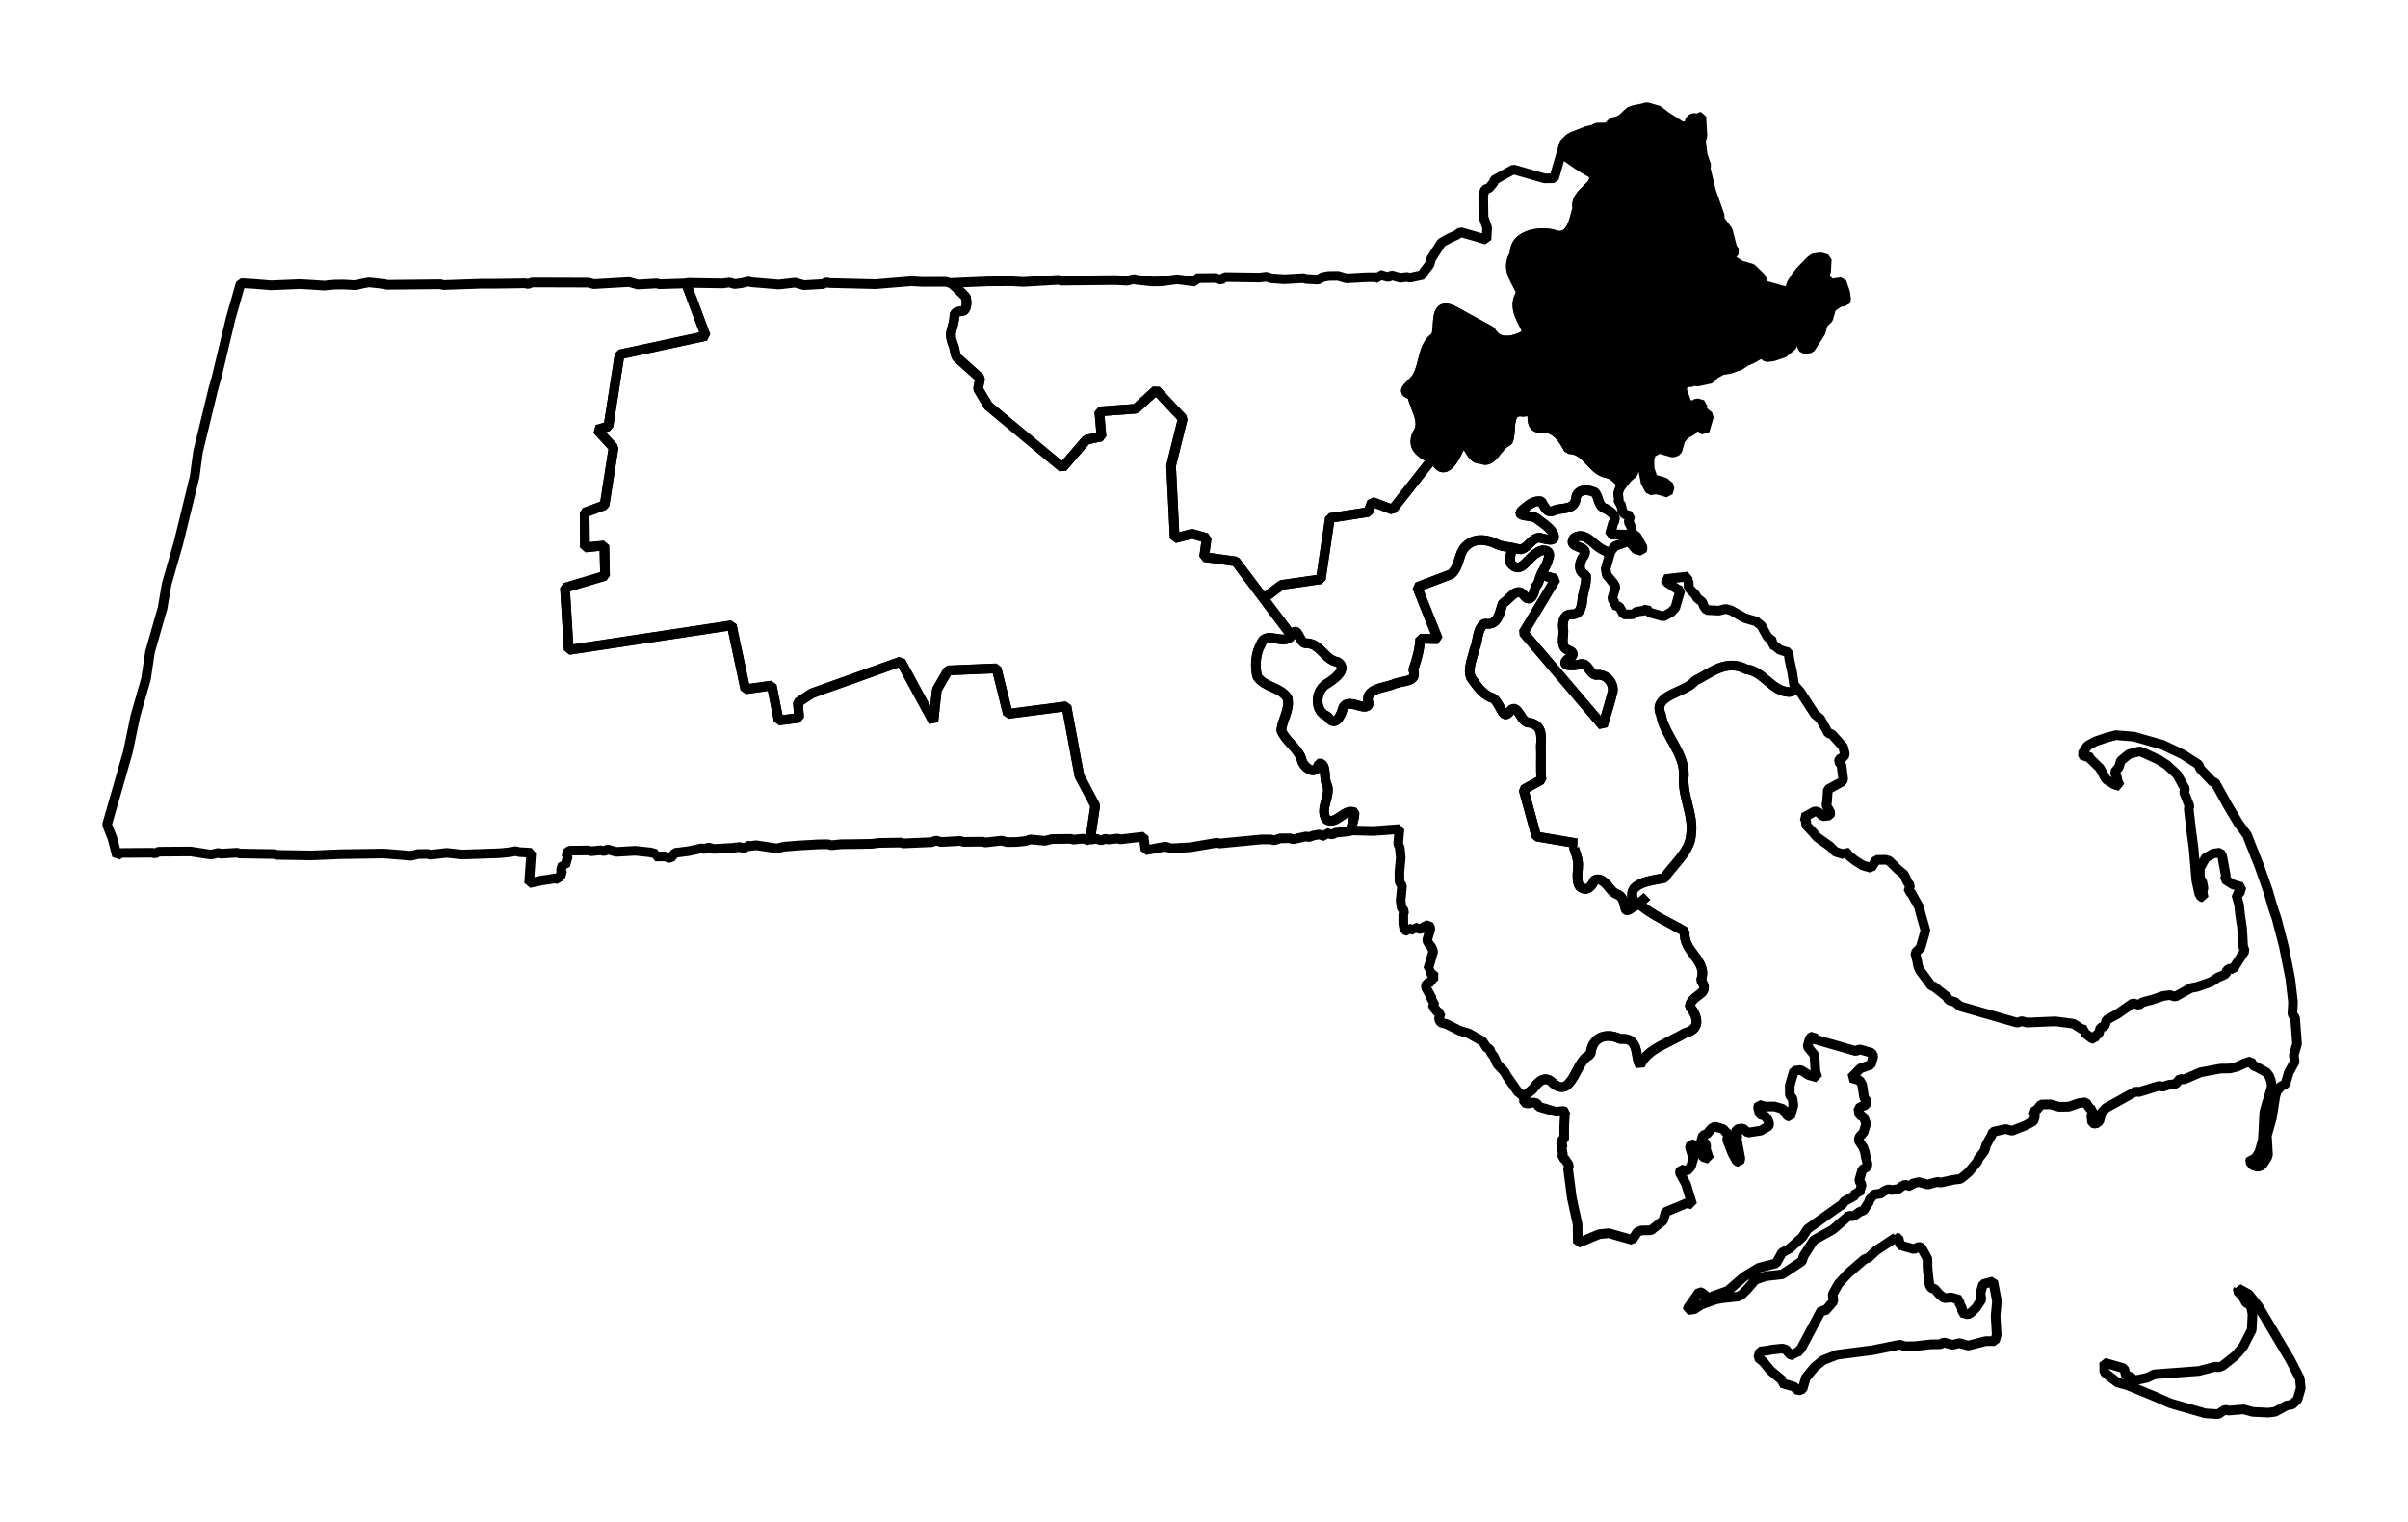 <?xml version="1.0" encoding="UTF-8" standalone="no"?>
<!-- Created with Inkscape (http://www.inkscape.org/) -->

<svg
   xmlns:dc="http://purl.org/dc/elements/1.1/"
   xmlns:cc="http://creativecommons.org/ns#"
   xmlns:rdf="http://www.w3.org/1999/02/22-rdf-syntax-ns#"
   xmlns:svg="http://www.w3.org/2000/svg"
   xmlns="http://www.w3.org/2000/svg"
   xmlns:sodipodi="http://sodipodi.sourceforge.net/DTD/sodipodi-0.dtd"
   xmlns:inkscape="http://www.inkscape.org/namespaces/inkscape"
   width="23.516mm"
   height="14.858mm"
   viewBox="0 0 83.325 52.646"
   id="svg3885"
   version="1.1"
   inkscape:version="0.91 r"
   sodipodi:docname="6.svg">
  <defs
     id="defs3887" />
  <sodipodi:namedview
     id="base"
     pagecolor="#ffffff"
     bordercolor="#666666"
     borderopacity="1.0"
     inkscape:pageopacity="0.0"
     inkscape:pageshadow="2"
     inkscape:zoom="29.957852"
     inkscape:cx="31.019927"
     inkscape:cy="30.488085"
     inkscape:document-units="px"
     inkscape:current-layer="layer1"
     showgrid="false"
     inkscape:window-width="2560"
     inkscape:window-height="1388"
     inkscape:window-x="0"
     inkscape:window-y="0"
     inkscape:window-maximized="1"
     fit-margin-top="1"
     fit-margin-left="1"
     fit-margin-right="1"
     fit-margin-bottom="1" />
  <g
     inkscape:label="Layer 1"
     inkscape:groupmode="layer"
     id="layer1"
     transform="translate(-178.354,-351.224)">
    <path
       inkscape:connector-curvature="0"
       d="m 216.076,380.288 0.177,-1.185 -0.548,-1.035 -0.448,-2.404 -2.026,0.264 -0.393,-1.576 -1.679,0.071 -0.387,0.669 -0.121,1.103 -1.127,-2.079 -3.079,1.1 -0.481,0.317 0.042,0.532 -0.708,0.089 -0.239,-1.206 -0.914,0.128 -0.47,-2.215 -5.641,0.853 -0.131,-2.151 1.387,-0.415 -0.025,-1.047 -0.67,0.068 -0.012,-1.206 0.691,-0.257 0.311,-1.991 -0.57,-0.619 0.391,-0.116 0.388,-2.489 2.98,-0.641 -0.681,-1.821 -0.919,0.029 -0.09,-0.028 -0.661,0.038 -0.301,-0.086 -1.223,0.072 -0.18,-0.051 -1.949,-0.006 -0.146,0.056 -0.09,-0.028 -0.425,0.008 -0.652,0.008 -0.455,5e-5 -1.314,0.046 -0.09,-0.028 -1.859,0.02 -0.09,-0.028 -0.536,-0.057 -0.206,0.038 -0.245,0.06 -0.416,-0.023 -0.326,0.004 -0.335,0.034 -0.446,-0.03 -0.416,-0.023 -0.987,0.042 -0.635,-0.052 -0.416,-0.023 -0.198,0.691 -0.146,0.511 -0.487,2.039 -0.112,0.391 -0.538,2.219 -0.113,0.845 -0.573,2.339 -0.028,0.09 -0.146,0.511 -0.224,0.781 -0.143,0.837 -0.028,0.09 -0.034,0.12 -0.37,1.292 -0.139,0.936 -0.37,1.292 -0.254,1.228 -0.172,0.601 -0.258,0.901 -0.061,0.21 -0.233,0.811 0.188,0.477 0.154,0.597 0.125,-0.094 1.107,-0.008 0.09,0.028 0.116,-0.064 1.107,-0.008 0.717,0.109 0.245,-0.06 0.09,0.028 0.562,-0.034 0.09,0.028 1.198,0.019 0.09,0.028 1.198,0.019 0.987,-0.042 1.502,-0.024 0.953,0.078 0.245,-0.06 0.326,-0.004 0.09,0.028 0.571,-0.064 0.536,0.057 1.314,-0.046 0.335,-0.034 0.206,-0.038 0.12,0.034 0.416,0.023 -0.074,1.052 0.451,-0.098 0.236,-0.03 0.206,-0.038 0.12,0.034 0.034,-0.12 0.116,-0.064 -0.065,-0.116 0.034,-0.12 0.028,-0.09 0.09,0.028 0.061,-0.21 0.028,-0.09 -0.065,-0.116 0.125,-0.094 0.652,-0.008 0.09,0.028 0.335,-0.034 0.12,0.034 0.116,-0.064 0.301,0.086 0.661,-0.038 0.536,0.057 0.18,0.051 -0.028,0.09 0.326,-0.004 0.12,0.034 0.09,0.028 0.151,-0.184 0.236,-0.03 0.236,-0.03 0.451,-0.098 0.09,0.028 0.146,-0.056 0.18,0.051 0.661,-0.038 0.236,-0.03 0.09,0.028 0.12,0.034 0.034,-0.12 0.09,0.028 0.236,-0.03 0.717,0.109 0.245,-0.06 0.532,-0.042 0.661,-0.038 0.326,-0.004 0.12,0.034 0.335,-0.034 0.326,-0.004 0.326,-0.004 0.425,-0.008 0.236,-0.03 0.751,-0.012 0.09,0.028 0.987,-0.042 0.146,-0.056 0.18,0.051 0.661,-0.038 0.12,0.034 0.652,-0.008 0.09,0.028 0.571,-0.064 0.181,0.051 0.326,-0.004 0.335,-0.034 0.146,-0.056 0.506,0.049 0.245,-0.06 0.652,-0.008 0.09,0.028 0.335,-0.034 0.21,0.061 0.029,0.013 z"
       id="MA-01"
       style="font-style:normal;font-weight:400;font-size:34.375px;font-family:'MS Shell Dlg 2';opacity:1;fill:none;fill-opacity:1;fill-rule:evenodd;stroke:#000000;stroke-width:0.333;stroke-linecap:square;stroke-linejoin:bevel;stroke-miterlimit:4;stroke-dasharray:none;stroke-opacity:1" />
    <path
       inkscape:connector-curvature="0"
       d="m 225.074,379.975 c 0.07,-0.207 0.149,-0.428 0.151,-0.639 -0.352,-0.155 -0.633,0.465 -0.979,0.239 -0.226,-0.376 0.14,-0.77 0.04,-1.159 -0.148,-0.207 0.003,-0.813 -0.3,-0.769 -0.038,0.241 -0.183,0.265 -0.318,0.201 -0.135,-0.063 -0.26,-0.216 -0.283,-0.374 -0.145,-0.39 -0.543,-0.601 -0.695,-0.979 0.042,-0.378 0.305,-0.717 0.22,-1.107 -0.222,-0.384 -0.797,-0.375 -1.051,-0.756 -0.083,-0.343 -0.062,-0.782 0.121,-1.103 0.1,-0.282 0.306,-0.245 0.515,-0.21 0.209,0.036 0.422,0.083 0.55,-0.102 l -0.965,-1.284 0,0 -0.965,-1.284 -1.094,-0.151 0.091,-0.657 -0.511,-0.146 -0.597,0.154 -0.126,-2.507 0.405,-1.639 -0.922,-0.98 -0.705,0.643 -1.262,0.093 0.076,0.867 -0.52,0.111 -0.829,0.965 -2.573,-2.136 -0.351,-0.588 0.074,-0.369 -0.802,-0.718 c -0.074,-0.106 -0.06,-0.247 -0.115,-0.391 -0.06,-0.156 -0.126,-0.343 -0.081,-0.511 0.047,-0.163 0.092,-0.32 0.108,-0.489 -0.027,-0.218 0.185,-0.189 0.326,-0.231 0.119,-0.098 0.104,-0.327 0.068,-0.468 -0.149,-0.139 -0.276,-0.287 -0.433,-0.417 -0.02,-0.008 -0.034,-0.032 -0.051,-0.047 l -0.029,-0.013 -0.18,-0.051 -0.455,5e-5 -0.326,0.004 -0.416,-0.023 -1.232,0.102 -1.614,-0.04 -0.09,-0.028 -0.116,0.064 -0.661,0.038 -0.3,-0.086 -0.571,0.064 -0.953,-0.079 -0.09,-0.028 -0.245,0.06 -0.236,0.03 -0.18,-0.051 -0.236,0.03 -1.198,-0.019 -0.068,0.013 0.681,1.821 -2.98,0.641 -0.389,2.489 -0.391,0.115 0.57,0.619 -0.311,1.991 -0.691,0.257 0.012,1.206 0.67,-0.068 0.025,1.047 -1.387,0.415 0.131,2.151 5.641,-0.853 0.47,2.215 0.914,-0.128 0.239,1.206 0.708,-0.089 -0.042,-0.532 0.481,-0.317 3.079,-1.1 1.127,2.079 0.121,-1.103 0.387,-0.669 1.678,-0.071 0.393,1.576 2.026,-0.264 0.448,2.404 0.548,1.035 -0.177,1.185 0.206,-0.038 0.09,0.028 0.09,0.028 0.146,-0.056 0.09,0.028 0.335,-0.034 0.09,0.028 0.807,-0.094 0.059,0.472 0.687,-0.128 0.21,0.061 0.661,-0.038 0.923,-0.158 0.09,0.028 0.335,-0.034 1.103,-0.106 0.326,-0.003 0.12,0.034 0.215,-0.069 0.326,-0.004 0.12,0.034 0.451,-0.098 0.09,0.028 0.146,-0.056 0.206,-0.038 0.21,0.061 0.034,-0.12 0.09,0.028 0.12,0.034 0.116,-0.064 0.502,-0.051 z"
       id="MA-02"
       style="font-style:normal;font-weight:400;font-size:34.375px;font-family:'MS Shell Dlg 2';opacity:1;fill:none;fill-opacity:1;fill-rule:evenodd;stroke:#000000;stroke-width:0.333;stroke-linecap:square;stroke-linejoin:bevel;stroke-miterlimit:4;stroke-dasharray:none;stroke-opacity:1" />
    <path
       inkscape:connector-curvature="0"
       d="m 211.291,361.036 c 0.018,0.009 0.033,0.034 0.051,0.047 0.157,0.13 0.284,0.278 0.433,0.417 0.031,0.14 0.05,0.37 -0.069,0.468 -0.142,0.043 -0.353,0.013 -0.326,0.232 -0.019,0.169 -0.065,0.325 -0.108,0.489 -0.048,0.167 0.021,0.355 0.081,0.511 0.056,0.144 0.041,0.285 0.115,0.391 l 0.802,0.718 -0.074,0.369 0.351,0.588 2.573,2.136 0.829,-0.965 0.52,-0.111 -0.076,-0.867 1.262,-0.093 0.705,-0.643 0.922,0.98 -0.405,1.639 0.126,2.507 0.597,-0.154 0.511,0.146 -0.091,0.657 1.094,0.151 0.965,1.284 0.623,-0.472 1.357,-0.196 0.315,-2.12 1.327,-0.205 0.133,-0.352 0.704,0.267 1.38,-1.75 c -0.15,-0.072 -0.304,-0.145 -0.416,-0.249 -0.151,-0.141 -0.229,-0.303 -0.124,-0.588 0.174,-0.248 0.137,-0.477 0.069,-0.695 -0.07,-0.219 -0.192,-0.455 -0.227,-0.683 -0.275,-0.075 -0.248,-0.154 -0.15,-0.271 0.098,-0.116 0.278,-0.252 0.339,-0.39 0.235,-0.446 0.17,-1.041 0.615,-1.352 0.094,-0.146 0.059,-0.478 0.108,-0.717 0.048,-0.239 0.18,-0.378 0.567,-0.163 l 1.236,0.679 c 0.14,0.251 0.349,0.342 0.588,0.331 0.239,-0.011 0.503,-0.111 0.691,-0.257 -0.069,-0.224 -0.216,-0.445 -0.296,-0.67 -0.079,-0.225 -0.093,-0.472 0.078,-0.725 -0.08,-0.216 -0.225,-0.422 -0.304,-0.64 -0.08,-0.218 -0.09,-0.446 0.069,-0.695 0.004,-0.358 0.205,-0.541 0.477,-0.643 0.272,-0.102 0.613,-0.108 0.889,-0.038 0.278,0.115 0.464,-0.014 0.584,-0.223 0.12,-0.208 0.161,-0.494 0.228,-0.682 -0.069,-0.28 0.137,-0.482 0.318,-0.656 0.181,-0.175 0.352,-0.321 0.193,-0.562 -0.374,-0.188 -0.723,-0.449 -1.068,-0.696 l -0.044,0.15 -0.207,0.721 -0.326,0.004 -0.18,-0.051 -0.301,-0.086 -0.3,-0.086 -0.301,-0.086 -0.271,0.15 -0.116,0.064 -0.271,0.15 -0.028,0.09 -0.151,0.184 -0.146,0.056 -0.028,0.09 -0.034,0.12 0.012,0.751 0.124,0.361 -0.022,0.416 -0.21,-0.061 -0.09,-0.028 -0.09,-0.028 -0.12,-0.034 -0.18,-0.051 -0.21,-0.061 -0.125,0.094 -0.262,0.12 -0.271,0.15 -0.176,0.274 -0.176,0.275 -0.061,0.21 -0.206,0.266 -0.028,0.09 -0.451,0.098 -0.09,-0.028 -0.236,0.03 -0.301,-0.086 -0.116,0.064 -0.3,-0.086 -0.034,0.12 -0.12,-0.034 -0.326,0.004 -0.661,0.038 -0.3,-0.086 -0.326,0.004 -0.206,0.038 -0.155,0.086 -0.416,-0.023 -0.09,-0.028 -0.661,0.038 -0.446,-0.031 -0.09,-0.028 -0.09,-0.028 -0.236,0.03 -1.198,-0.018 -0.125,0.094 -0.09,-0.028 -0.12,-0.034 -0.326,0.004 -0.326,0.003 -0.034,0.12 -0.627,-0.082 -0.541,0.072 -0.326,0.004 -0.536,-0.057 -0.09,-0.028 -0.245,0.06 -0.416,-0.023 -0.326,0.004 -1.532,0.016 -0.09,-0.028 -0.562,0.034 -0.661,0.038 -0.416,-0.023 -0.781,0.004 -1.283,0.054 z"
       id="MA-03"
       style="font-style:normal;font-weight:400;font-size:34.375px;font-family:'MS Shell Dlg 2';opacity:1;fill:none;fill-opacity:1;fill-rule:evenodd;stroke:#000000;stroke-width:0.333;stroke-linecap:square;stroke-linejoin:bevel;stroke-miterlimit:4;stroke-dasharray:none;stroke-opacity:1" />
    <path
       inkscape:connector-curvature="0"
       d="m 231.083,389.175 c 0.11,-0.123 0.253,-0.193 0.352,-0.322 0.103,-0.135 0.19,-0.23 0.305,-0.27 0.115,-0.04 0.23,-0.016 0.382,0.142 0.16,0.121 0.293,0.138 0.399,0.082 0.106,-0.056 0.209,-0.196 0.292,-0.339 0.166,-0.285 0.303,-0.659 0.572,-0.746 0.028,-0.313 0.152,-0.495 0.331,-0.588 0.182,-0.092 0.432,-0.096 0.704,0.039 0.336,-0.041 0.467,0.119 0.528,0.314 0.06,0.195 0.06,0.445 0.154,0.597 0.136,-0.303 0.387,-0.493 0.675,-0.652 0.288,-0.159 0.613,-0.305 0.88,-0.463 0.281,-0.078 0.388,-0.202 0.399,-0.373 0.011,-0.171 -0.086,-0.362 -0.231,-0.554 0.017,-0.192 0.208,-0.313 0.348,-0.42 0.14,-0.107 0.226,-0.22 0.038,-0.477 0.133,-0.337 -0.026,-0.589 -0.214,-0.842 -0.187,-0.252 -0.387,-0.502 -0.343,-0.846 -0.523,-0.316 -1.146,-0.561 -1.604,-0.98 -0.041,0.028 -0.08,0.072 -0.125,0.094 -0.093,0.025 -0.273,0.228 -0.322,0.103 -0.052,-0.174 -0.066,-0.401 -0.248,-0.494 -0.181,-0.053 -0.28,-0.202 -0.39,-0.339 -0.116,-0.123 -0.275,-0.266 -0.442,-0.159 -0.072,0.155 -0.198,0.36 -0.404,0.274 -0.205,-0.072 -0.171,-0.337 -0.18,-0.507 0.024,-0.197 0.043,-0.404 -0.025,-0.592 -0.014,-0.129 -0.211,-0.441 -6e-5,-0.455 l -1.395,-0.238 -0.445,-1.623 0.618,-0.343 c -0.036,-0.387 -0.001,-0.787 -0.02,-1.176 0.016,-0.169 0.022,-0.349 -0.021,-0.494 -0.043,-0.144 -0.157,-0.261 -0.369,-0.301 -0.155,0.008 -0.246,-0.146 -0.339,-0.292 -0.093,-0.146 -0.195,-0.274 -0.322,-0.125 -0.153,0.217 -0.225,0.137 -0.318,-0.027 -0.093,-0.163 -0.198,-0.411 -0.364,-0.43 -0.313,-0.139 -0.491,-0.42 -0.682,-0.683 -0.129,-0.306 0.052,-0.667 0.117,-0.974 0.134,-0.295 0.078,-0.712 0.357,-0.905 0.232,0.058 0.366,-0.051 0.447,-0.197 0.08,-0.146 0.125,-0.345 0.176,-0.502 0.121,-0.057 0.223,-0.195 0.344,-0.292 0.12,-0.096 0.252,-0.155 0.386,0.014 0.122,0.16 0.212,0.138 0.279,0.047 0.067,-0.09 0.104,-0.248 0.133,-0.352 0.12,-0.113 0.118,-0.27 0.18,-0.403 l 0,0 c 0.085,-0.181 0.208,-0.333 0.254,-0.545 0.072,-0.168 0.015,-0.254 -0.081,-0.283 -0.097,-0.031 -0.212,-0.011 -0.313,0.073 -0.143,0.072 -0.292,0.267 -0.438,0.394 -0.146,0.128 -0.289,0.186 -0.476,-0.038 -0.044,-0.173 0.026,-0.356 0.056,-0.537 -0.172,-0.03 -0.365,-0.045 -0.519,-0.117 -0.309,-0.162 -0.72,-0.226 -1.009,0.003 -0.354,0.25 -0.259,0.77 -0.589,1.034 l -1.168,0.445 0.719,1.799 -0.614,-0.014 c -0.017,0.367 -0.114,0.726 -0.241,1.069 0.08,0.234 -0.012,0.324 -0.173,0.373 -0.16,0.049 -0.391,0.073 -0.528,0.141 -0.165,0.066 -0.415,0.098 -0.605,0.184 -0.191,0.086 -0.325,0.227 -0.237,0.485 -0.038,0.169 -0.238,0.091 -0.434,0.038 -0.196,-0.053 -0.406,-0.084 -0.468,0.158 -0.037,0.135 -0.106,0.288 -0.202,0.365 -0.096,0.077 -0.202,0.057 -0.322,-0.125 -0.236,-0.09 -0.333,-0.3 -0.339,-0.52 -0.005,-0.22 0.087,-0.439 0.263,-0.575 0.115,-0.069 0.33,-0.209 0.46,-0.356 0.129,-0.147 0.166,-0.315 -0.038,-0.434 -0.464,-0.07 -0.589,-0.675 -1.115,-0.645 -0.117,-0.028 -0.174,-0.183 -0.24,-0.296 -0.066,-0.114 -0.12,-0.177 -0.236,0.03 l 0,0 c -0.127,0.185 -0.34,0.137 -0.55,0.102 -0.209,-0.036 -0.416,-0.071 -0.515,0.21 -0.183,0.321 -0.204,0.76 -0.121,1.103 0.254,0.382 0.829,0.372 1.051,0.756 0.085,0.391 -0.178,0.729 -0.219,1.107 0.151,0.378 0.55,0.59 0.695,0.979 0.022,0.158 0.148,0.31 0.283,0.374 0.135,0.063 0.278,0.04 0.318,-0.201 0.302,-0.044 0.152,0.561 0.3,0.769 0.1,0.388 -0.266,0.783 -0.04,1.159 0.345,0.225 0.626,-0.395 0.979,-0.239 -0.002,0.212 -0.083,0.432 -0.151,0.639 l 0.069,-0.013 0.743,0.018 0.897,-0.068 -0.047,0.507 0.056,0.146 0.034,0.335 -0.047,0.507 0.004,0.326 0.086,0.155 -0.047,0.507 0.03,0.236 0.094,0.125 -0.034,0.12 0.004,0.326 0.039,0.206 0.12,0.034 0.028,-0.09 0.09,0.028 0.09,0.028 0.028,-0.09 0.21,0.061 0.125,-0.094 0.146,-0.056 0.064,0.116 -0.034,0.12 -0.086,0.301 0.064,0.116 0.094,0.125 0.056,0.146 -0.028,0.09 -0.061,0.21 -0.086,0.3 0.09,0.028 -0.028,0.09 0.184,0.15 -0.125,0.094 -0.028,0.09 -0.146,0.056 -0.034,0.12 0.214,0.387 -0.028,0.09 0.12,0.034 -0.028,0.09 -0.034,0.12 0.09,0.028 0.065,0.116 0.12,0.034 -0.028,0.09 -0.034,0.12 0.065,0.116 0.21,0.061 0.455,0.228 0.21,0.061 0.09,0.028 0.476,0.267 0.159,0.241 0.09,0.028 0.056,0.146 0.094,0.124 0.12,0.262 0.249,0.266 0.086,0.155 0.369,0.528 0.184,0.15 0.021,0.038 z"
       id="MA-04"
       style="font-style:normal;font-weight:400;font-size:34.375px;font-family:'MS Shell Dlg 2';opacity:1;fill:none;fill-opacity:1;fill-rule:evenodd;stroke:#000000;stroke-width:0.333;stroke-linecap:square;stroke-linejoin:bevel;stroke-miterlimit:4;stroke-dasharray:none;stroke-opacity:1" />
    <path
       inkscape:connector-curvature="0"
       d="m 234.494,367.982 c -0.175,-0.16 -0.321,-0.356 -0.57,-0.391 -0.26,-0.067 -0.431,-0.275 -0.613,-0.468 -0.182,-0.193 -0.373,-0.36 -0.678,-0.357 -0.092,-0.171 -0.21,-0.385 -0.369,-0.528 -0.159,-0.143 -0.339,-0.232 -0.592,-0.202 -0.262,0.006 -0.282,-0.178 -0.292,-0.344 -0.01,-0.166 -0.042,-0.306 -0.296,-0.215 -0.316,-0.062 -0.41,0.103 -0.451,0.326 -0.041,0.223 -0.014,0.516 -0.099,0.687 -0.178,0.065 -0.31,0.262 -0.447,0.425 -0.137,0.163 -0.278,0.297 -0.477,0.188 -0.393,0.05 -0.419,-0.64 -0.704,-0.494 -0.073,0.149 -0.188,0.433 -0.34,0.618 -0.152,0.185 -0.336,0.279 -0.515,-0.018 -0.049,-0.024 -0.081,-0.078 -0.133,-0.103 l -1.38,1.75 -0.704,-0.267 -0.133,0.352 -1.327,0.205 -0.315,2.12 -1.357,0.196 -0.623,0.472 0.965,1.284 c 0.116,-0.207 0.17,-0.143 0.236,-0.03 0.066,0.114 0.124,0.268 0.24,0.296 0.526,-0.03 0.652,0.575 1.115,0.645 0.204,0.118 0.167,0.287 0.038,0.434 -0.129,0.147 -0.344,0.287 -0.46,0.356 -0.175,0.136 -0.268,0.355 -0.263,0.575 0.005,0.22 0.103,0.429 0.339,0.52 0.12,0.181 0.226,0.202 0.322,0.125 0.096,-0.077 0.166,-0.23 0.202,-0.365 0.058,-0.244 0.272,-0.211 0.468,-0.158 0.196,0.053 0.392,0.13 0.434,-0.038 -0.089,-0.258 0.046,-0.399 0.237,-0.485 0.191,-0.086 0.441,-0.118 0.605,-0.184 0.137,-0.068 0.368,-0.092 0.528,-0.141 0.16,-0.049 0.252,-0.139 0.173,-0.373 0.128,-0.343 0.224,-0.701 0.241,-1.069 l 0.614,0.014 -0.719,-1.799 1.168,-0.445 c 0.33,-0.264 0.235,-0.784 0.589,-1.034 0.289,-0.229 0.7,-0.165 1.009,-0.003 0.155,0.071 0.348,0.085 0.519,0.117 0,0 0,0 0,0 0.101,0.02 0.21,0.059 0.309,0.055 0.264,-0.065 0.358,-0.389 0.636,-0.403 0.091,0.022 0.256,0.071 0.369,0.074 0.114,0.003 0.188,-0.051 0.099,-0.232 -0.142,-0.227 -0.392,-0.367 -0.596,-0.529 -0.082,-0.044 -0.271,-0.058 -0.399,-0.082 -0.128,-0.024 -0.204,-0.062 -0.039,-0.206 0.165,-0.147 0.407,-0.335 0.631,-0.274 0.116,0.178 0.197,0.454 0.468,0.297 0.271,-0.089 0.66,-6.9e-4 0.726,-0.377 0.019,-0.358 0.41,-0.36 0.653,-0.235 0.168,0.17 0.096,0.489 0.39,0.567 0.182,0.113 0.408,0.252 0.249,0.494 -0.036,0.131 -0.075,0.26 -0.112,0.391 l 0.841,0.014 -0.103,-0.095 0.028,-0.089 -0.056,-0.146 -0.065,-0.116 0.028,-0.09 0.034,-0.12 -0.12,-0.034 -0.09,-0.028 -0.065,-0.116 -0.06,-0.245 -0.09,-0.028 0.028,-0.09 -0.03,-0.236 0.028,-0.09 0.028,-0.09 0.103,-0.133 z"
       id="MA-05"
       style="font-style:normal;font-weight:400;font-size:34.375px;font-family:'MS Shell Dlg 2';opacity:1;fill:none;fill-opacity:1;fill-rule:evenodd;stroke:#000000;stroke-width:0.333;stroke-linecap:square;stroke-linejoin:bevel;stroke-miterlimit:4;stroke-dasharray:none;stroke-opacity:1" />
    <path
       inkscape:connector-curvature="0"
       d="m 237.198,355.266 -0.116,0.064 -0.12,-0.034 -0.116,0.064 -0.061,0.21 -0.236,0.03 -0.549,-0.353 -0.266,-0.206 -0.39,-0.112 -0.245,0.06 -0.206,0.038 -0.146,0.056 -0.266,0.249 -0.155,0.086 -0.206,0.038 -0.028,0.09 -0.155,0.086 -0.326,0.004 -0.116,0.064 -0.245,0.06 -0.477,0.188 -0.116,0.064 -0.18,0.176 -0.051,0.18 -0.044,0.15 c 0.345,0.247 0.694,0.509 1.068,0.696 0.158,0.241 -0.014,0.387 -0.193,0.562 -0.181,0.175 -0.387,0.376 -0.318,0.656 -0.067,0.189 -0.107,0.474 -0.228,0.682 -0.12,0.208 -0.306,0.338 -0.584,0.223 -0.275,-0.07 -0.617,-0.065 -0.889,0.038 -0.272,0.102 -0.472,0.286 -0.477,0.643 -0.159,0.25 -0.149,0.477 -0.069,0.695 0.08,0.218 0.224,0.424 0.304,0.64 -0.172,0.254 -0.157,0.5 -0.078,0.725 0.079,0.225 0.226,0.446 0.296,0.67 -0.188,0.146 -0.453,0.246 -0.691,0.257 -0.239,0.011 -0.448,-0.081 -0.588,-0.331 l -1.236,-0.679 c -0.387,-0.215 -0.518,-0.077 -0.567,0.163 -0.048,0.239 -0.014,0.571 -0.108,0.717 -0.445,0.31 -0.381,0.906 -0.615,1.352 -0.062,0.138 -0.242,0.274 -0.339,0.39 -0.098,0.116 -0.125,0.196 0.15,0.271 0.034,0.228 0.157,0.464 0.227,0.683 0.07,0.219 0.104,0.447 -0.069,0.695 -0.106,0.285 -0.027,0.447 0.124,0.588 0.112,0.105 0.266,0.177 0.416,0.249 l 0,0 c 0.052,0.025 0.083,0.079 0.133,0.103 0.179,0.297 0.363,0.202 0.515,0.018 0.152,-0.185 0.267,-0.468 0.34,-0.618 0.285,-0.146 0.311,0.544 0.704,0.494 0.198,0.109 0.339,-0.025 0.477,-0.188 0.137,-0.163 0.269,-0.359 0.447,-0.425 0.085,-0.171 0.058,-0.464 0.1,-0.687 0.041,-0.223 0.135,-0.388 0.451,-0.326 0.253,-0.091 0.286,0.049 0.296,0.215 0.01,0.166 0.029,0.35 0.292,0.344 0.253,-0.03 0.434,0.059 0.592,0.202 0.159,0.143 0.277,0.358 0.369,0.528 0.305,-0.003 0.496,0.164 0.678,0.357 0.182,0.193 0.354,0.402 0.613,0.468 0.249,0.034 0.396,0.231 0.57,0.391 l 0.198,-0.236 0.172,-0.146 0.034,-0.12 0.028,-0.09 0.151,-0.184 0.09,0.028 0.09,0.481 0.039,0.206 0.15,0.271 0.236,-0.03 0.3,0.086 0.09,0.028 0.061,-0.21 -0.184,-0.15 -0.09,-0.028 -0.21,-0.061 -0.09,-0.028 -0.056,-0.146 -0.069,-0.215 -0.004,-0.326 0.034,-0.12 0.028,-0.09 0.116,-0.064 0.155,-0.086 0.18,0.051 0.12,0.034 0.18,0.051 0.146,-0.056 0.028,-0.09 0.034,-0.12 0.051,-0.18 0.151,-0.184 0.271,-0.15 0.028,-0.09 0.206,-0.038 0.184,0.15 0.028,-0.09 0.121,-0.42 -0.185,-0.15 -0.065,-0.116 0.034,-0.12 -0.21,-0.061 -0.125,0.094 -0.09,-0.028 -0.12,-0.034 -0.18,-0.507 0.028,-0.09 0.028,-0.09 0.155,-0.086 0.09,0.028 0.116,-0.064 0.12,0.034 0.451,-0.098 0.142,-0.154 0.271,-0.15 0.236,-0.03 0.361,-0.124 0.241,-0.159 0.146,-0.056 0.386,-0.214 0.154,0.142 0.236,-0.03 0.361,-0.124 0.296,-0.24 0.028,-0.09 0.028,-0.09 0.125,-0.094 0.09,0.028 0.086,0.155 -0.028,0.09 0.065,0.116 0.236,-0.03 0.352,-0.549 0.086,-0.301 0.18,-0.176 0.086,-0.3 0.028,-0.09 0.241,-0.159 0.146,-0.056 0.09,0.028 0.028,-0.09 -0.03,-0.236 -0.124,-0.361 -0.236,0.03 -0.125,0.094 -0.056,-0.146 -0.12,-0.034 0.028,-0.09 -0.09,-0.028 0.061,-0.21 0.022,-0.416 -0.21,-0.061 -0.236,0.03 -0.125,0.094 -0.322,0.33 -0.151,0.184 -0.176,0.275 -0.051,0.18 -0.155,0.086 -0.781,-0.224 -0.06,-0.245 -0.33,-0.322 -0.09,-0.028 -0.3,-0.086 -0.275,-0.176 -0.094,-0.125 0.18,-0.176 -0.094,-0.125 -0.154,-0.597 -0.304,-0.412 0.028,-0.09 -0.304,-0.867 -0.192,-0.803 0.028,-0.09 -0.056,-0.146 -0.069,-0.215 -0.03,-0.236 -0.03,-0.236 0.051,-0.18 -0.038,-0.661 z"
       id="MA-06"
       style="font-style:normal;font-weight:400;font-size:34.375px;font-family:'MS Shell Dlg 2';opacity:1;fill:#000000;fill-opacity:1;fill-rule:evenodd;stroke:#000000;stroke-width:0.333;stroke-linecap:square;stroke-linejoin:bevel;stroke-miterlimit:4;stroke-dasharray:none;stroke-opacity:1" />
    <path
       inkscape:connector-curvature="0"
       d="m 234.905,369.725 -0.841,-0.014 c 0.036,-0.131 0.075,-0.26 0.112,-0.391 0.159,-0.242 -0.066,-0.381 -0.249,-0.494 -0.294,-0.079 -0.223,-0.397 -0.39,-0.567 -0.243,-0.124 -0.633,-0.122 -0.653,0.235 -0.066,0.376 -0.455,0.288 -0.726,0.377 -0.271,0.157 -0.351,-0.119 -0.468,-0.297 -0.224,-0.061 -0.466,0.127 -0.631,0.274 -0.166,0.144 -0.089,0.181 0.039,0.206 0.128,0.024 0.317,0.038 0.399,0.082 0.204,0.161 0.454,0.301 0.596,0.529 0.089,0.181 0.015,0.235 -0.099,0.232 -0.113,-0.003 -0.278,-0.054 -0.369,-0.074 -0.278,0.014 -0.372,0.338 -0.636,0.403 -0.099,10e-4 -0.207,-0.039 -0.309,-0.055 -0.029,0.181 -0.104,0.362 -0.056,0.537 0.187,0.225 0.331,0.167 0.476,0.038 0.146,-0.128 0.295,-0.323 0.438,-0.394 0.102,-0.083 0.216,-0.102 0.313,-0.073 0.097,0.031 0.153,0.116 0.081,0.283 -0.047,0.212 -0.169,0.364 -0.254,0.545 l 0.511,0.146 -1.118,1.858 2.748,3.226 c 0.114,-0.396 0.244,-0.802 0.345,-1.202 0.02,-0.331 -0.249,-0.611 -0.588,-0.559 -0.256,-0.05 -0.263,-0.475 -0.579,-0.361 -0.076,0.017 -0.248,0.045 -0.365,0.025 -0.118,-0.018 -0.179,-0.078 -0.039,-0.206 0.188,-0.085 0.29,-0.226 0.027,-0.317 -0.284,-0.112 -0.163,-0.434 -0.167,-0.665 -0.041,-0.224 -0.035,-0.564 0.263,-0.575 0.371,0.03 0.381,-0.357 0.408,-0.631 0.044,-0.241 0.135,-0.469 0.108,-0.717 -0.308,-0.135 -0.23,-0.473 -0.059,-0.7 0.095,-0.188 -0.063,-0.226 -0.21,-0.288 -0.147,-0.061 -0.273,-0.115 -0.141,-0.301 0.284,-0.208 0.564,0.077 0.772,0.254 0.145,0.125 0.306,0.193 0.476,0.267 l 0.017,-0.06 0.151,-0.184 0.361,-0.124 0.116,-0.064 0.094,0.125 0.146,0.172 0.21,0.061 0.034,-0.12 -0.214,-0.387 -0.082,-0.056 z"
       id="MA-07"
       style="font-style:normal;font-weight:400;font-size:34.375px;font-family:'MS Shell Dlg 2';opacity:1;fill:none;fill-opacity:1;fill-rule:evenodd;stroke:#000000;stroke-width:0.333;stroke-linecap:square;stroke-linejoin:bevel;stroke-miterlimit:4;stroke-dasharray:none;stroke-opacity:1" />
    <path
       inkscape:connector-curvature="0"
       d="m 234.071,370.364 c -0.17,-0.073 -0.332,-0.141 -0.476,-0.267 -0.208,-0.176 -0.489,-0.462 -0.772,-0.254 -0.131,0.185 -0.006,0.239 0.141,0.301 0.147,0.061 0.304,0.099 0.21,0.288 -0.171,0.226 -0.248,0.565 0.059,0.7 0.029,0.248 -0.062,0.476 -0.108,0.717 -0.028,0.274 -0.038,0.661 -0.408,0.631 -0.298,0.011 -0.303,0.351 -0.263,0.575 0.004,0.231 -0.117,0.553 0.167,0.665 0.264,0.092 0.162,0.233 -0.027,0.317 -0.141,0.128 -0.079,0.187 0.039,0.206 0.118,0.018 0.289,-0.009 0.365,-0.025 0.316,-0.114 0.323,0.312 0.579,0.361 0.339,-0.052 0.607,0.227 0.587,0.559 -0.1,0.399 -0.231,0.805 -0.345,1.202 l -2.749,-3.226 1.118,-1.858 -0.511,-0.146 c -0.062,0.133 -0.061,0.29 -0.18,0.403 -0.03,0.104 -0.065,0.262 -0.133,0.352 -0.066,0.09 -0.157,0.113 -0.279,-0.047 -0.134,-0.168 -0.266,-0.109 -0.386,-0.013 -0.12,0.096 -0.223,0.234 -0.344,0.292 -0.055,0.156 -0.091,0.357 -0.176,0.502 -0.08,0.146 -0.215,0.255 -0.447,0.197 -0.279,0.193 -0.224,0.61 -0.357,0.905 -0.065,0.308 -0.246,0.669 -0.117,0.974 0.191,0.264 0.369,0.545 0.682,0.683 0.167,0.02 0.272,0.267 0.364,0.43 0.093,0.163 0.165,0.243 0.318,0.027 0.127,-0.149 0.229,-0.021 0.322,0.125 0.093,0.146 0.184,0.301 0.339,0.292 0.212,0.041 0.326,0.156 0.369,0.301 0.043,0.144 0.037,0.325 0.021,0.494 0.019,0.39 -0.016,0.789 0.02,1.176 l -0.618,0.343 0.445,1.623 1.395,0.238 c -0.211,0.014 -0.016,0.326 6e-5,0.455 0.069,0.189 0.051,0.396 0.025,0.592 0.009,0.17 -0.025,0.435 0.18,0.507 0.206,0.086 0.331,-0.12 0.404,-0.274 0.167,-0.107 0.326,0.037 0.442,0.159 0.11,0.138 0.21,0.285 0.39,0.339 0.183,0.093 0.197,0.32 0.249,0.494 0.048,0.125 0.228,-0.077 0.322,-0.103 0.045,-0.022 0.085,-0.066 0.125,-0.094 -0.046,-0.042 -0.13,-0.033 -0.172,-0.082 -0.141,-0.333 0.024,-0.496 0.271,-0.605 0.247,-0.109 0.59,-0.146 0.803,-0.192 0.237,-0.406 0.881,-0.894 0.916,-1.493 0.101,-0.721 -0.329,-1.35 -0.247,-2.086 1e-4,-0.779 -0.665,-1.337 -0.801,-2.083 -0.151,-0.329 0.066,-0.528 0.357,-0.678 0.291,-0.15 0.669,-0.27 0.82,-0.48 0.274,-0.129 0.55,-0.328 0.842,-0.441 0.292,-0.113 0.618,-0.136 0.931,0.04 0.607,0.059 0.889,0.777 1.497,0.787 0.106,-0.011 0.196,-0.069 0.292,-0.111 l -0.124,-0.133 -0.068,-0.442 -0.098,-0.451 -0.03,-0.236 -0.21,-0.061 -0.09,-0.028 -0.185,-0.15 -0.09,-0.028 0.034,-0.12 -0.184,-0.15 -0.214,-0.387 -0.184,-0.15 -0.18,-0.051 -0.21,-0.061 -0.476,-0.267 -0.181,-0.051 -0.245,0.06 -0.416,-0.023 -0.094,-0.125 -0.056,-0.146 -0.184,-0.15 -0.065,-0.116 -0.176,-0.18 -0.065,-0.116 0.028,-0.09 -0.056,-0.146 0.028,-0.09 -0.571,0.064 -0.236,0.03 0.094,0.125 0.356,0.232 0.09,0.028 -0.028,0.09 -0.028,0.09 -0.121,0.42 -0.142,0.154 -0.271,0.15 -0.18,-0.051 -0.12,-0.034 -0.18,-0.051 -0.094,-0.125 -0.116,0.064 -0.236,0.03 -0.125,0.094 -0.326,0.004 -0.064,-0.116 -0.086,-0.155 -0.181,-0.051 0.028,-0.09 -0.094,-0.124 0.034,-0.12 0.051,-0.18 0.034,-0.12 -0.065,-0.116 -0.24,-0.296 -0.039,-0.206 0.034,-0.12 0.112,-0.391 0.013,-0.029 z"
       id="MA-08"
       style="font-style:normal;font-weight:400;font-size:34.375px;font-family:'MS Shell Dlg 2';opacity:1;fill:none;fill-opacity:1;fill-rule:evenodd;stroke:#000000;stroke-width:0.333;stroke-linecap:square;stroke-linejoin:bevel;stroke-miterlimit:4;stroke-dasharray:none;stroke-opacity:1" />
    <path
       inkscape:connector-curvature="0"
       d="m 240.562,375.053 c -0.096,0.043 -0.186,0.101 -0.292,0.111 -0.608,-0.01 -0.89,-0.728 -1.497,-0.787 -0.313,-0.175 -0.64,-0.152 -0.931,-0.04 -0.292,0.113 -0.568,0.312 -0.842,0.441 -0.152,0.21 -0.529,0.33 -0.82,0.48 -0.291,0.15 -0.508,0.349 -0.357,0.678 0.136,0.746 0.801,1.304 0.801,2.083 -0.082,0.736 0.348,1.365 0.247,2.086 -0.035,0.599 -0.679,1.087 -0.916,1.493 -0.213,0.047 -0.556,0.084 -0.803,0.192 -0.247,0.109 -0.412,0.272 -0.271,0.605 0.043,0.048 0.126,0.038 0.172,0.082 0.099,-0.07 0.212,-0.156 0.296,-0.24 0,0 0,0 0,0 -0.085,0.084 -0.197,0.171 -0.296,0.24 0.458,0.419 1.082,0.665 1.604,0.98 -0.044,0.344 0.155,0.594 0.343,0.846 0.188,0.252 0.347,0.505 0.214,0.842 0.187,0.256 0.101,0.369 -0.038,0.477 -0.14,0.107 -0.329,0.229 -0.348,0.42 0.145,0.192 0.242,0.383 0.231,0.554 -0.011,0.171 -0.119,0.295 -0.4,0.373 -0.267,0.158 -0.592,0.304 -0.88,0.463 -0.288,0.159 -0.539,0.348 -0.675,0.652 -0.094,-0.151 -0.093,-0.402 -0.154,-0.597 -0.061,-0.195 -0.192,-0.355 -0.528,-0.314 -0.271,-0.136 -0.522,-0.131 -0.704,-0.039 -0.182,0.092 -0.302,0.275 -0.331,0.588 -0.269,0.087 -0.406,0.461 -0.572,0.746 -0.082,0.143 -0.187,0.283 -0.292,0.339 -0.106,0.056 -0.239,0.039 -0.399,-0.082 -0.152,-0.158 -0.267,-0.182 -0.382,-0.142 -0.115,0.04 -0.202,0.135 -0.305,0.27 -0.099,0.129 -0.242,0.199 -0.352,0.322 l 0.008,0.197 0.12,0.034 0.206,-0.038 0.12,0.034 0.065,0.116 0.301,0.086 0.09,0.028 0.21,0.061 0.236,-0.03 0.09,0.028 -0.028,0.09 -0.022,0.416 6e-5,0.455 -0.146,0.056 0.094,0.125 -0.034,0.12 0.039,0.206 -0.034,0.12 0.09,0.028 0.159,0.241 -0.034,0.12 0.102,0.777 0.03,0.236 0.197,0.902 0.008,0.652 0.739,-0.308 0.335,-0.034 0.3,0.086 0.511,0.146 0.176,-0.274 0.146,-0.056 0.326,-0.004 0.421,-0.334 0.086,-0.3 0.739,-0.308 0.181,0.051 -0.218,-0.713 -0.15,-0.271 -0.064,-0.116 0.034,-0.12 0.09,0.028 0.12,0.034 0.142,-0.154 0.061,-0.21 0.028,-0.09 -0.056,-0.146 -0.069,-0.215 0.034,-0.12 0.12,0.034 0.09,0.028 0.09,0.028 0.06,0.245 0.065,0.116 0.21,0.061 -0.124,-0.361 0.028,-0.09 -0.064,-0.116 -0.12,-0.034 0.034,-0.12 0.028,-0.09 0.146,-0.056 0.151,-0.184 0.116,-0.064 0.12,0.034 0.09,0.028 0.09,0.028 0.094,0.125 0.09,0.028 -0.028,0.09 -0.034,0.12 0.188,0.477 0.064,0.116 0.086,0.155 0.09,0.028 0.034,-0.12 -0.128,-0.687 0.028,-0.09 -0.065,-0.116 0.034,-0.12 0.206,-0.038 0.184,0.15 0.442,-0.068 0.271,-0.15 0.028,-0.09 -0.056,-0.146 -0.094,-0.125 -0.18,-0.051 -0.06,-0.245 0.028,-0.09 0.12,0.034 0.09,0.028 0.326,-0.004 0.21,0.061 0.09,0.028 0.065,0.116 0.094,0.125 0.09,0.028 0.112,-0.391 -0.03,-0.236 -0.094,-0.125 -0.004,-0.326 0.086,-0.3 0.028,-0.09 0.034,-0.12 0.236,-0.03 0.275,0.176 0.3,0.086 -0.069,-0.215 -0.034,-0.562 -0.24,-0.296 0.051,-0.18 0.034,-0.12 0.116,-0.064 0.064,0.116 0.21,0.061 0.391,0.112 0.12,0.034 0.3,0.086 0.301,0.086 0.09,0.028 0.116,-0.064 0.301,0.086 0.12,0.034 0.065,0.116 -0.061,0.21 -0.028,0.09 -0.361,0.124 -0.322,0.33 0.21,0.061 0.09,0.028 0.086,0.155 0.068,0.442 0.094,0.125 -0.034,0.12 -0.146,0.056 -0.116,0.064 0.03,0.236 0.12,0.034 0.065,0.116 0.056,0.146 -0.028,0.09 -0.061,0.21 -0.142,0.154 -0.034,0.12 0.159,0.241 0.056,0.146 0.039,0.206 0.06,0.245 -0.028,0.09 -0.155,0.086 -0.051,0.18 -0.061,0.21 0.094,0.125 -0.061,0.21 -0.028,0.09 -0.12,-0.034 -0.034,0.12 -0.386,0.214 -0.028,0.09 -0.116,0.064 -1.104,0.789 -0.176,0.275 -0.438,0.395 -0.271,0.15 -0.202,0.365 -0.597,0.154 -0.511,0.309 -0.563,0.489 -0.507,0.18 -0.116,0.064 -0.09,-0.028 -0.185,-0.15 -0.09,-0.028 -0.383,0.54 -0.028,0.09 0.236,-0.03 0.241,-0.159 0.507,-0.18 0.206,-0.038 0.571,-0.064 0.116,-0.064 0.18,-0.176 0.292,-0.339 0.361,-0.124 0.571,-0.064 0.683,-0.454 0.028,-0.09 0.028,-0.09 0.353,-0.549 0.657,-0.364 0.563,-0.489 0.12,0.034 0.116,-0.064 0.125,-0.094 0.146,-0.056 0.176,-0.274 0.028,-0.09 0.151,-0.184 0.236,-0.03 0.125,-0.094 0.146,-0.056 0.09,0.028 0.236,-0.03 0.125,-0.094 0.116,-0.064 0.21,0.061 0.028,-0.09 0.245,-0.06 0.301,0.086 0.352,-0.094 0.09,0.028 0.451,-0.098 0.236,-0.03 0.125,-0.094 0.172,-0.146 0.151,-0.184 0.151,-0.184 0.028,-0.09 0.206,-0.266 0.028,-0.09 0.034,-0.12 0.202,-0.365 0.028,-0.09 0.451,-0.098 0.12,0.034 0.09,0.028 0.477,-0.188 0.271,-0.15 0.051,-0.18 -0.056,-0.146 0.116,-0.064 0.151,-0.184 0.326,-0.004 0.12,0.034 0.181,0.051 0.326,-0.004 0.361,-0.124 0.236,-0.03 0.065,0.116 0.094,0.125 0.09,0.028 -0.061,0.21 0.03,0.236 0.12,0.034 0.125,-0.094 0.051,-0.18 0.034,-0.12 0.142,-0.154 0.271,-0.15 0.271,-0.15 0.502,-0.279 0.09,0.028 0.713,-0.218 0.12,0.034 0.215,-0.069 0.236,-0.03 0.151,-0.184 0.12,0.034 0.593,-0.253 0.481,-0.09 0.206,-0.038 0.326,-0.004 0.245,-0.06 0.262,-0.12 0.215,-0.069 0.086,0.155 0.09,0.028 0.365,0.202 0.094,0.124 0.056,0.146 0.039,0.206 -0.061,0.21 -0.061,0.21 -0.028,0.09 -0.028,0.09 -0.086,0.301 -0.027,0.545 -0.023,0.416 -0.121,0.42 -0.176,0.275 -0.12,-0.034 -0.028,0.09 0.094,0.125 0.09,0.028 0.09,0.028 0.146,-0.056 0.176,-0.275 0.028,-0.09 -0.038,-0.661 0.172,-0.601 0.116,-0.747 0.051,-0.18 0.151,-0.184 0.146,-0.056 0.034,-0.12 0.028,-0.09 0.061,-0.21 0.202,-0.365 -0.03,-0.236 0.112,-0.39 -0.068,-0.897 -0.094,-0.125 0.023,-0.416 -0.094,-0.807 -0.226,-1.138 -0.248,-0.949 -0.124,-0.361 -0.163,-0.567 -0.304,-0.867 -0.377,-0.953 -0.056,-0.146 -0.304,-0.412 -0.373,-0.627 -0.214,-0.387 -0.214,-0.387 -0.09,-0.028 -0.425,-0.447 -0.056,-0.146 -0.549,-0.353 -0.687,-0.327 -0.901,-0.258 -0.09,-0.028 -0.635,-0.052 -0.352,0.094 -0.361,0.124 -0.271,0.15 -0.176,0.274 0.065,0.116 0.146,-0.056 0.065,0.116 0.33,0.322 0.214,0.387 0.275,0.176 0.21,0.061 -0.065,-0.116 -0.06,-0.245 -0.065,-0.116 0.151,-0.184 0.061,-0.21 0.172,-0.146 0.125,-0.094 0.352,-0.094 0.09,0.028 0.575,0.262 0.274,0.176 0.36,0.331 0.065,0.116 0.214,0.387 -0.034,0.12 0.188,0.477 -0.028,0.09 0.094,0.807 0.072,0.541 0.098,1.133 0.098,0.451 0.065,0.116 0.09,0.028 -0.039,-0.206 0.034,-0.12 -0.039,-0.206 -0.086,-0.155 -0.004,-0.326 0.202,-0.365 0.271,-0.15 0.236,-0.03 0.065,0.116 0.09,0.481 0.039,0.206 -0.034,0.12 0.275,0.176 0.21,0.061 0.09,0.028 -0.061,0.21 -0.116,0.064 0.094,0.352 0.034,0.335 0.068,0.442 0.038,0.661 0.056,0.146 -0.176,0.275 -0.176,0.275 -0.028,0.09 -0.12,-0.034 -0.116,0.064 -0.034,0.12 -0.116,0.064 -0.146,0.056 -0.24,0.159 -0.146,0.056 -0.361,0.124 -0.206,0.038 -0.155,0.086 -0.116,0.064 -0.116,0.064 -0.155,0.086 -0.09,-0.028 -0.09,-0.028 -0.236,0.03 -0.361,0.124 -0.352,0.094 -0.125,0.094 -0.21,-0.061 -0.528,0.369 -0.155,0.086 -0.232,0.129 -0.034,0.12 -0.028,0.09 -0.146,0.056 -0.061,0.21 -0.116,0.064 -0.034,0.12 -0.09,-0.028 -0.266,-0.206 0.028,-0.09 -0.12,-0.034 -0.275,-0.176 -0.627,-0.082 -0.987,0.042 -0.181,-0.051 -0.146,0.056 -0.601,-0.172 -0.39,-0.112 -0.39,-0.112 -0.511,-0.146 -0.09,-0.028 -0.184,-0.15 -0.21,-0.061 -0.065,-0.116 -0.45,-0.357 -0.09,-0.028 -0.304,-0.412 -0.094,-0.125 -0.056,-0.146 -0.039,-0.206 -0.06,-0.245 0.18,-0.176 0.028,-0.09 0.146,-0.511 -0.163,-0.567 -0.06,-0.245 -0.065,-0.116 -0.214,-0.386 -0.09,-0.028 0.034,-0.12 0.028,-0.09 -0.094,-0.125 -0.12,-0.262 -0.184,-0.15 -0.33,-0.322 -0.12,-0.034 -0.326,0.004 -0.176,0.275 -0.21,-0.061 -0.09,-0.028 -0.275,-0.176 -0.184,-0.15 -0.146,-0.172 -0.034,0.12 -0.12,-0.034 -0.09,-0.028 -0.09,-0.028 -0.176,-0.18 -0.459,-0.327 -0.146,-0.172 -0.249,-0.266 0.034,-0.12 -0.094,-0.124 0.386,-0.214 0.12,0.034 0.154,0.142 0.236,-0.03 0.028,-0.09 -0.15,-0.271 0.028,-0.09 0.03,-0.446 0.387,-0.214 0.116,-0.064 0.028,-0.09 -0.06,-0.472 -0.094,-0.125 0.028,-0.09 0.155,-0.086 0.028,-0.09 -0.06,-0.245 -0.394,-0.438 -0.12,-0.034 -0.279,-0.503 -0.184,-0.15 -0.519,-0.799 -0.051,-0.047 z m 15.244,20.756 -0.028,0.09 0.176,0.18 0.129,0.232 0.12,0.034 0.056,0.146 0.039,0.206 -0.027,0.545 -0.292,0.566 -0.151,0.184 -0.142,0.154 -0.421,0.334 -0.146,0.056 -0.09,-0.028 -0.597,0.154 -1.528,0.114 -0.262,0.12 -0.451,0.098 -0.094,-0.125 -0.181,-0.051 -0.06,-0.245 -0.09,-0.028 -0.3,-0.086 -0.301,-0.086 0.004,0.326 0.185,0.15 0.266,0.206 0.301,0.086 0.09,0.028 0.785,0.323 0.665,0.288 0.21,0.061 0.991,0.284 0.446,0.031 0.24,-0.159 0.12,0.034 0.532,-0.042 0.301,0.086 0.545,0.027 0.236,-0.03 0.386,-0.214 0.206,-0.038 0.18,-0.176 0.028,-0.09 0.086,-0.301 -0.034,-0.335 -0.334,-0.648 -1.097,-1.843 -0.334,-0.421 -0.365,-0.202 z m -11.846,-1.771 -0.683,0.454 -0.266,0.249 -0.146,0.056 -0.563,0.489 -0.331,0.36 -0.202,0.365 0.03,0.236 -0.292,0.339 -0.12,-0.034 -0.705,1.326 -0.142,0.154 -0.09,-0.028 -0.034,0.12 -0.12,-0.034 -0.146,-0.172 -0.12,-0.034 -0.335,0.034 -0.206,0.038 -0.236,0.03 -0.034,0.12 -0.028,0.09 0.184,0.15 0.24,0.296 0.42,0.348 -0.028,0.09 0.301,0.086 0.12,0.034 0.154,0.142 0.146,-0.056 0.061,-0.21 0.051,-0.18 0.151,-0.184 0.151,-0.184 0.296,-0.24 0.477,-0.188 1.249,-0.162 0.932,-0.188 0.09,0.028 0.09,0.028 0.326,-0.003 0.571,-0.064 0.326,-0.004 0.116,-0.064 0.12,0.034 0.181,0.051 0.245,-0.06 0.301,0.086 0.597,-0.154 0.326,-0.003 0.061,-0.21 -0.038,-0.661 0.047,-0.507 -0.128,-0.687 -0.352,0.094 -0.061,0.21 -0.028,0.09 0.03,0.236 -0.176,0.274 -0.18,0.176 -0.116,0.064 -0.09,-0.028 -0.12,-0.034 0.028,-0.09 -0.056,-0.146 -0.065,-0.116 0.028,-0.09 -0.3,-0.086 -0.236,0.03 -0.185,-0.15 -0.146,-0.172 -0.12,-0.034 -0.064,-0.116 -0.03,-0.236 -0.034,-0.335 -0.004,-0.326 -0.064,-0.116 -0.15,-0.271 -0.09,-0.028 -0.155,0.086 -0.3,-0.086 -0.181,-0.051 -0.06,-0.245 -0.09,-0.028 z"
       id="MA-09"
       style="font-style:normal;font-weight:400;font-size:34.375px;font-family:'MS Shell Dlg 2';opacity:1;fill:none;fill-opacity:1;fill-rule:evenodd;stroke:#000000;stroke-width:0.333;stroke-linecap:square;stroke-linejoin:bevel;stroke-miterlimit:4;stroke-dasharray:none;stroke-opacity:1" />
  </g>
</svg>
